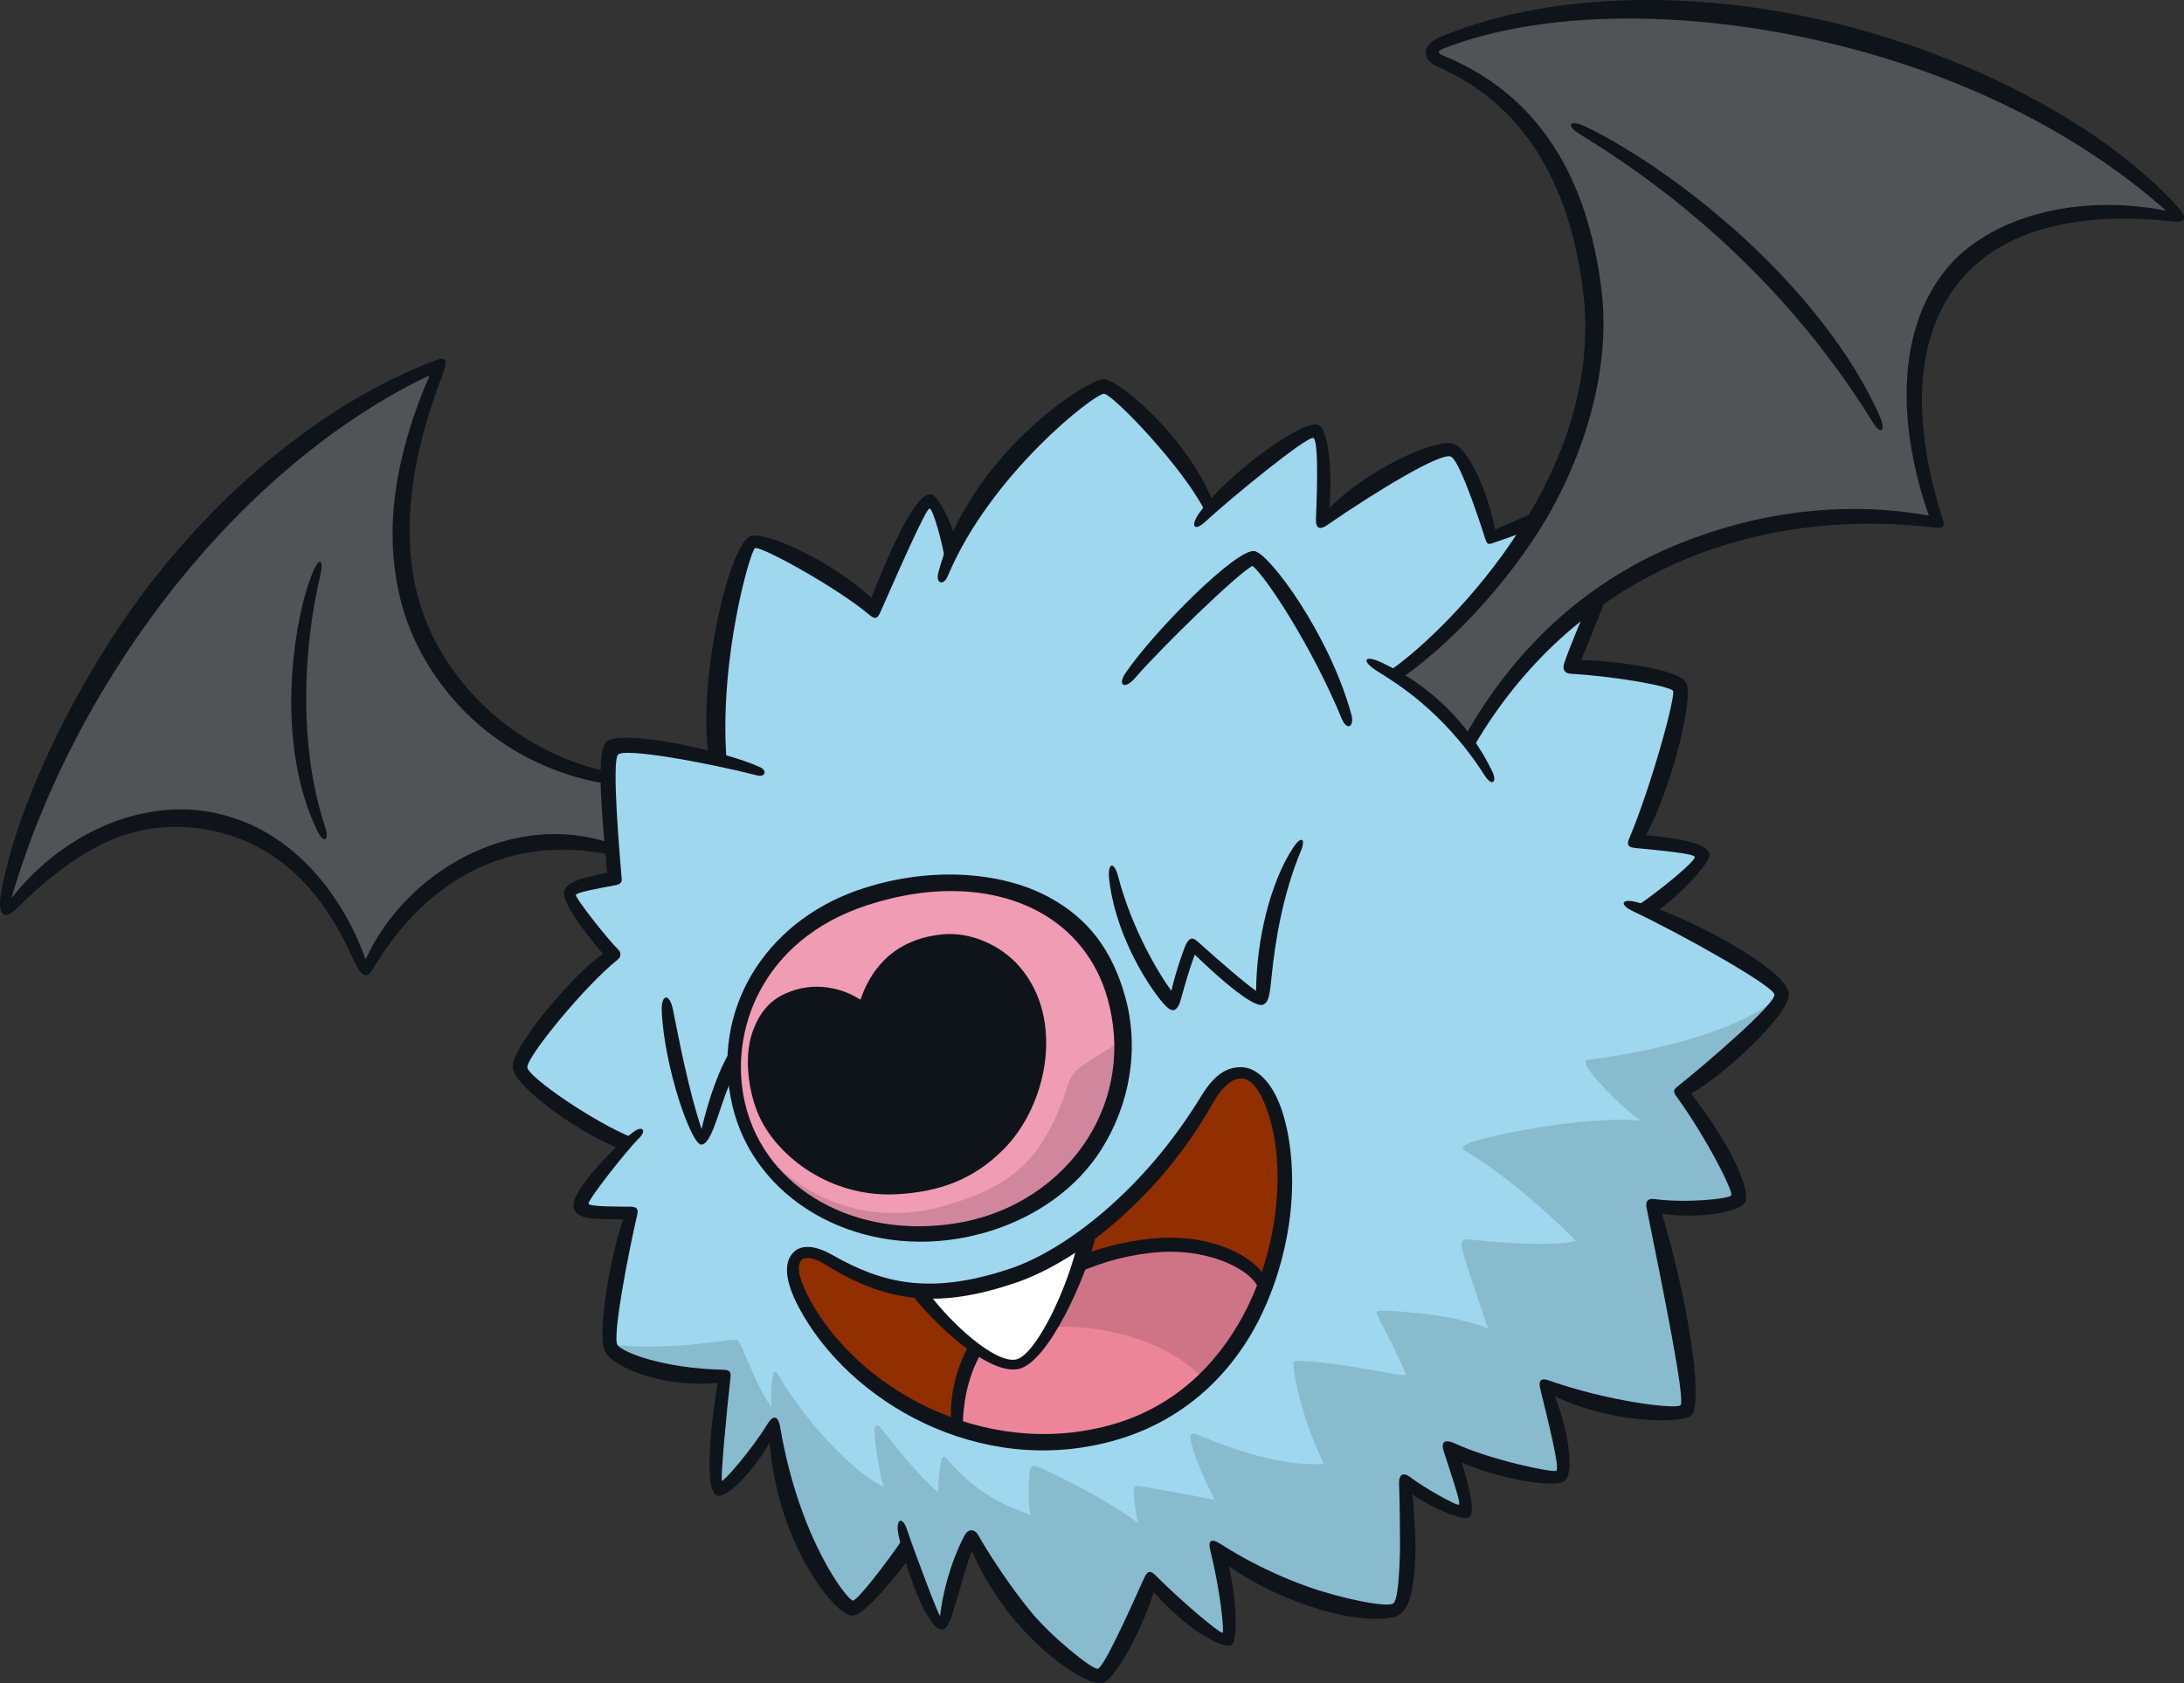 <?xml version="1.0" encoding="UTF-8"?>
<!-- Created with Inkscape (http://www.inkscape.org/) -->
<svg version="1.1" viewBox="0 0 143.53 110.66" xmlns="http://www.w3.org/2000/svg">
 <rect x="0" y="0" width="143.53" height="110.66" fill="#333333" stroke="none"/>
 <defs>
  <clipPath id="clipPath73">
   <path d="m-730.13-846.98h1245.1v1611.2h-1245.1z" stroke-width="2.034"/>
  </clipPath>
  <clipPath id="clipPath76">
   <path d="m-730.13-846.98h1245.1v1611.2h-1245.1z" stroke-width="2.034"/>
  </clipPath>
  <clipPath id="clipPath79">
   <path d="m-730.13-846.98h1245.1v1611.2h-1245.1z" stroke-width="2.034"/>
  </clipPath>
  <clipPath id="clipPath82">
   <path d="m-730.13-846.98h1245.1v1611.2h-1245.1z" stroke-width="2.034"/>
  </clipPath>
  <clipPath id="clipPath85">
   <path d="m-730.13-846.98h1245.1v1611.2h-1245.1z" stroke-width="2.034"/>
  </clipPath>
  <clipPath id="clipPath88">
   <path d="m-730.13-846.98h1245.1v1611.2h-1245.1z" stroke-width="2.034"/>
  </clipPath>
  <clipPath id="clipPath91">
   <path d="m-730.13-846.98h1245.1v1611.2h-1245.1z" stroke-width="2.034"/>
  </clipPath>
  <clipPath id="clipPath94">
   <path d="m-730.13-846.98h1245.1v1611.2h-1245.1z" stroke-width="2.034"/>
  </clipPath>
  <clipPath id="clipPath97">
   <path d="m-730.13-846.98h1245.1v1611.2h-1245.1z" stroke-width="2.034"/>
  </clipPath>
  <clipPath id="clipPath100">
   <path d="m-730.13-846.98h1245.1v1611.2h-1245.1z" stroke-width="2.034"/>
  </clipPath>
  <clipPath id="clipPath103">
   <path d="m-730.13-846.98h1245.1v1611.2h-1245.1z" stroke-width="2.034"/>
  </clipPath>
  <clipPath id="clipPath106">
   <path d="m-730.13-846.98h1245.1v1611.2h-1245.1z" stroke-width="2.034"/>
  </clipPath>
  <clipPath id="clipPath109">
   <path d="m-730.13-846.98h1245.1v1611.2h-1245.1z" stroke-width="2.034"/>
  </clipPath>
  <clipPath id="clipPath112">
   <path d="m-730.13-846.98h1245.1v1611.2h-1245.1z" stroke-width="2.034"/>
  </clipPath>
  <clipPath id="clipPath115">
   <path d="m-730.13-846.98h1245.1v1611.2h-1245.1z" stroke-width="2.034"/>
  </clipPath>
  <clipPath id="clipPath118">
   <path d="m-730.13-846.98h1245.1v1611.2h-1245.1z" stroke-width="2.034"/>
  </clipPath>
  <clipPath id="clipPath121">
   <path d="m-730.13-846.98h1245.1v1611.2h-1245.1z" stroke-width="2.034"/>
  </clipPath>
  <clipPath id="clipPath124">
   <path d="m-730.13-846.98h1245.1v1611.2h-1245.1z" stroke-width="2.034"/>
  </clipPath>
  <clipPath id="clipPath127">
   <path d="m-730.13-846.98h1245.1v1611.2h-1245.1z" stroke-width="2.034"/>
  </clipPath>
  <clipPath id="clipPath130">
   <path d="m-730.13-846.98h1245.1v1611.2h-1245.1z" stroke-width="2.034"/>
  </clipPath>
  <clipPath id="clipPath133">
   <path d="m-730.13-846.98h1245.1v1611.2h-1245.1z" stroke-width="2.034"/>
  </clipPath>
  <clipPath id="clipPath136">
   <path d="m-730.13-846.98h1245.1v1611.2h-1245.1z" stroke-width="2.034"/>
  </clipPath>
  <clipPath id="clipPath139">
   <path d="m-730.13-846.98h1245.1v1611.2h-1245.1z" stroke-width="2.034"/>
  </clipPath>
  <clipPath id="clipPath142">
   <path d="m-730.13-846.98h1245.1v1611.2h-1245.1z" stroke-width="2.034"/>
  </clipPath>
  <clipPath id="clipPath145">
   <path d="m-730.13-846.98h1245.1v1611.2h-1245.1z" stroke-width="2.034"/>
  </clipPath>
  <clipPath id="clipPath148">
   <path d="m-730.13-846.98h1245.1v1611.2h-1245.1z" stroke-width="2.034"/>
  </clipPath>
  <clipPath id="clipPath151">
   <path d="m-730.13-846.98h1245.1v1611.2h-1245.1z" stroke-width="2.034"/>
  </clipPath>
  <clipPath id="clipPath154">
   <path d="m-730.13-846.98h1245.1v1611.2h-1245.1z" stroke-width="2.034"/>
  </clipPath>
  <clipPath id="clipPath157">
   <path d="m-730.13-846.98h1245.1v1611.2h-1245.1z" stroke-width="2.034"/>
  </clipPath>
  <clipPath id="clipPath160">
   <path d="m-730.13-846.98h1245.1v1611.2h-1245.1z" stroke-width="2.034"/>
  </clipPath>
  <clipPath id="clipPath163">
   <path d="m-730.13-846.98h1245.1v1611.2h-1245.1z" stroke-width="2.034"/>
  </clipPath>
  <clipPath id="clipPath166">
   <path d="m-730.13-846.98h1245.1v1611.2h-1245.1z" stroke-width="2.034"/>
  </clipPath>
  <clipPath id="clipPath169">
   <path d="m-730.13-846.98h1245.1v1611.2h-1245.1z" stroke-width="2.034"/>
  </clipPath>
  <clipPath id="clipPath172">
   <path d="m-730.13-846.98h1245.1v1611.2h-1245.1z" stroke-width="2.034"/>
  </clipPath>
 </defs>
 <g stroke-width="2.034">
  <path d="m78.951 33.938c1.748-1.89 7.017-5.784 7.499-5.625 0.48 0.161 0.625 3.438 0.468 5.78 0 0 7.106-4.891 8.435-4.529 0.873 0.238 1.874 3.747 2.655 5.621l2.655-0.936s3.493-1.129 4.667-0.348c1.174 0.783-0.606 5.971-0.606 5.971-0.468 1.095-0.838 2.494-1.562 3.906 2.97 0.016 6.805 0.643 7.186 1.249 0.382 0.606-1.168 6.614-2.887 10.207 0 0 4.297 0.437 4.293 0.881-2e-3 0.446-2.187 2.657-3.593 3.595 3.483 1.389 8.994 4.795 8.902 5.623-0.1 0.905-4.998 5.155-6.559 6.402 0 0 4.004 6.581 3.749 7.029-0.256 0.45-3.281 0.781-5.625 0.47 0 0 2.612 12.973 2.189 13.431-0.425 0.46-5.34 0.016-9.171-1.516 0 0 1.32 5.45 0.92 5.747-0.401 0.297-4.673-0.155-7.279-1.687 0 0 1.143 3.635 0.92 3.983-0.226 0.35-2.836-0.995-3.833-1.762 0 0 0.378 8.262-0.612 8.353-5.646 0.517-11.877-3.977-11.877-3.977 0.92 2.35 1.123 5.924 0.816 6.026-0.305 0.102-5.106-3.983-5.106-3.983-0.714 1.941-2.854 6.628-3.371 6.435-4.083-1.532-8.374-9.191-8.374-9.191-0.716 1.225-1.737 5.31-2.146 5.31-0.317 0-1.762-2.612-2.348-4.494-1.125 1.636-3.133 4.03-3.473 3.78-3.473-2.553-5.106-11.848-5.106-11.848-1.021 1.636-3.269 4.085-3.574 3.983-0.523-0.175 0.305-7.354 0.305-7.354-4.187-0.102-7.096-1.351-7.352-1.837-0.92-1.737 1.225-8.886 1.225-8.886-1.329 0-3.166 0-3.269-0.511-0.083-0.419 1.754-3.007 2.86-4.189-2.553-1.021-6.941-4.39-6.844-4.901 0.513-2.657 6.13-7.456 6.13-7.456-0.716-0.716-2.962-3.473-2.759-3.983s2.86-1.021 2.86-1.021c-0.307-3.78-0.612-7.967-0.102-8.477 0.387-0.391 4.022 0.049 7.043 0.73-0.625-4.842 1.607-14.048 2.134-14.284 0.525-0.234 5.934 2.344 7.965 4.374 0 0 3.084-6.996 3.593-7.029s1.385 2.006 1.542 3.098c2.832-6.404 9.466-10.717 10.017-10.752 0.594-0.039 5.292 4.763 6.87 7.81" clip-path="url(#clipPath73)" fill="#9fd7ee"/>
  <path d="m96.63 48.626c6.158-10.502 17.854-15.905 30.538-14.402-4.514-15.675 3.483-21.491 15.728-20.122-11.755-11.598-35.128-16.318-47.918-11.332-0.936 0.366-1.204 0.826-0.307 1.223 5.515 2.417 8.831 7.487 9.72 15.012 1.532 12.971-9.702 23.288-12.664 25.229 1.257 0.69 3.125 1.835 4.903 4.392" clip-path="url(#clipPath76)" fill="#515457"/>
  <path d="m40.053 55.889c-6.317-1.32-12.08 1.013-16.035 7.662-0.267 0.446-2.35-8.172-10.52-9.499-8.172-1.329-13.563 6.724-13.38 6.026 3.872-14.882 14.402-29.7 28.598-35.952 0.264-0.116-5.033 10.39-0.307 18.69 4.189 7.354 11.543 8.376 11.543 8.376z" clip-path="url(#clipPath79)" fill="#515457"/>
  <path d="m62.859 80.79c-6.581 1.099-12.809-2.213-14.249-8.298-1.233-5.21 2.036-11.502 8.205-13.447 7.8-2.447 14.538 0.022 16.34 6.449 2.063 7.362-2.779 14.043-10.296 15.297" clip-path="url(#clipPath82)" fill="#f09cb4"/>
 </g>
 <g stroke-width="2.034">
  <path d="m67.823 70.821c1.263-5.259-2.118-9.232-5.843-8.894-3.727 0.34-4.913 3.135-5.422 4.236 0 0-1.949-1.778-4.742-0.509-2.795 1.272-2.602 5.428-1.247 7.885 1.355 2.455 4.459 4.738 8.445 4.48 2.626-0.169 4.49-0.93 6.353-2.793 1.863-1.863 2.293-3.725 2.455-4.404" clip-path="url(#clipPath85)" fill="#515557"/>
  <path d="m73.01 94.156c-8.201 2.234-16.827-2.275-20.169-8.587-1.351-2.551-0.553-3.916 1.593-2.649 3.843 2.272 7.011 2.854 12.123 1.133 3.955-1.331 9.212-5.768 12.758-11.765 1.314-2.222 3.257-2.254 4.238 0.232 2.421 6.142-0.279 18.847-10.542 21.636" clip-path="url(#clipPath88)" fill="#922f00"/>
  <path d="m73.01 94.156c5.151-1.4 8.394-5.298 10.044-9.608-0.008-0.045-0.016-0.092-0.033-0.126-0.675-1.434-3.418-2.777-6.785-2.565-7.259 0.452-14.011 6.244-13.476 11.641 0.008 0.083 0.024 0.165 0.041 0.244 3.192 1.095 6.738 1.361 10.209 0.415" clip-path="url(#clipPath91)" fill="#ed8599"/>
  <path d="m66.805 89.66c1.514-0.281 3.731-5.302 4.547-8.278-1.67 1.27-3.316 2.191-4.785 2.685-2.384 0.804-4.343 1.099-6.148 0.96 1.689 2.03 4.86 4.917 6.386 4.632" clip-path="url(#clipPath94)" fill="#fff"/>
  <path d="m71.281 69.947c-0.553 0.36-0.897 0.724-1.084 1.306-1.591 4.972-3.642 6.736-8.207 8.032-6.25 1.772-11.452-1.908-13.038-5.646 1.91 5.346 7.753 8.178 13.907 7.151 7.777-1.298 11.285-7.482 11.193-12.571-0.761 0.415-2.008 1.237-2.771 1.727" clip-path="url(#clipPath97)" fill="#d0879d"/>
  <path d="m67.151 89.741c0.079-0.118 0.161-0.232 0.246-0.346" clip-path="url(#clipPath100)" fill="#db7486"/>
  <path d="m69.226 87.219c1.402-0.073 6.748 0.075 9.997 3.544 0 0 2.299-1.737 3.831-6.205 0 0-2.01-2.989-5.849-2.693-3.837 0.297-6.126 1.18-6.126 1.18z" clip-path="url(#clipPath103)" fill="#ce7486"/>
  <path d="m67.823 70.821c1.263-5.259-2.118-9.232-5.843-8.894-3.727 0.34-4.913 3.135-5.422 4.236 0 0-1.949-1.778-4.742-0.509-2.795 1.272-2.602 5.428-1.247 7.885 1.355 2.455 4.459 4.738 8.445 4.48 2.626-0.169 4.49-0.93 6.353-2.793 1.863-1.863 2.293-3.725 2.455-4.404" clip-path="url(#clipPath106)" fill="#0f141b"/>
  <path d="m117.08 65.329c-3.265 3.178-12.182 4.291-12.524 4.305-0.344 0.012-0.435 0.102-0.267 0.484 0.169 0.382 2.03 2.508 3.558 3.548-3.945-0.362-10.493 1.109-11.279 1.461-0.785 0.354-0.313 0.505-0.02 0.684 3.507 2.144 7.019 5.751 7.019 5.751-0.869 0.299-3.827 0.269-6.86-0.069-0.572-0.063-0.779 0.012-0.584 0.743 0.258 0.958 0.812 2.586 1.674 5.092-1.021-0.427-3.257-1.038-6.876-1.17-0.568-0.018-0.513 0.124-0.346 0.437 0.46 0.873 1.453 2.785 1.825 3.76-0.146 0.226-3.383-0.684-6.697-0.877-0.775-0.045-0.765-0.081-0.649 0.686 0.472 3.131 1.939 6.054 1.939 6.054-2.539 0.232-5.973-0.913-8.249-1.898-0.238-0.104-0.586-0.167-0.5 0.285 0.283 1.506 1.599 4.01 1.599 4.01-0.085-0.073-3.462-0.675-4.828-0.913-0.492-0.085-0.513 0.039-0.5 0.444 0.033 0.987 0.279 1.977 0.279 1.977-1.625-1.28-5.108-3.08-6.488-3.662-0.478-0.203-0.596-0.094-0.639 0.334-0.173 1.68 0.053 2.777 0.053 2.777-0.954-0.358-3.186-0.993-5.456-3.633-0.291-0.34-0.364-0.096-0.395 0.037-0.22 0.958-0.22 2.118-0.22 2.118-1.363-1.16-2.814-3.046-3.766-4.228-0.234-0.293-0.429-0.155-0.413 0.175 0.059 1.145 0.285 2.472 0.58 3.684-2.171-1.048-5.308-4.579-6.909-7.356-0.053-0.096-0.258-0.382-0.342 0.018-0.203 0.981-0.094 2.053-0.094 2.053-0.724-0.669-2.016-4.197-2.203-4.329-0.313-0.216-3.894 0.738-8.367 0.277 2.885 2.201 6.508 2.142 7.385 2.089-0.307 3.029-0.559 7.263-0.303 7.348 0.203 0.067 2.413-2.376 3.756-4 0.5 4.726 3.068 10.495 4.925 11.863 0.34 0.25 2.35-2.144 3.473-3.78 0.586 1.882 2.032 4.494 2.35 4.494 0.409 0 1.43-4.083 2.146-5.31 0 0 4.288 7.662 8.374 9.193 0.515 0.191 2.655-4.494 3.371-6.435 0 0 4.801 4.083 5.106 3.983 0.307-0.102 0.102-3.678-0.816-6.026 0 0 6.229 4.494 11.875 3.977 0.991-0.091 0.614-8.355 0.614-8.355 0.997 0.767 3.607 2.112 3.833 1.764 0.224-0.348-0.922-3.983-0.922-3.983 2.606 1.53 6.88 1.982 7.281 1.687 0.401-0.299-0.92-5.749-0.92-5.749 3.831 1.532 8.746 1.975 9.169 1.518 0.423-0.46-2.187-13.433-2.187-13.433 2.344 0.311 5.367-0.02 5.623-0.468 0.256-0.448-3.749-7.031-3.749-7.031 1.562-1.247 6.461-5.497 6.561-6.402" clip-path="url(#clipPath109)" fill="#89bbcf"/>
 </g>
 <g fill="#0f141b" stroke-width="2.034">
  <path d="m61.15 32.493c-0.604-0.006-1.668 1.182-3.892 6.807-2.677-2.498-7.143-4.474-7.985-4.036-1.432 0.741-3.42 9.598-2.706 14.381 0.037 0.252 1.17 0.14 1.168 0.12-0.452-6.535 1.565-13.519 1.878-13.728 0.311-0.208 5.316 2.537 7.487 4.352 0.395 0.33 0.551 0.315 0.753-0.14 1.225-2.783 2.985-6.781 3.229-6.817 0.242-0.035 0.879 2.409 1.007 3.302 0.037 0.254 0.832-0.702 0.797-0.956-0.106-0.726-1.131-3.277-1.735-3.284" clip-path="url(#clipPath112)"/>
  <path d="m72.542 24.925c-1.042-0.035-8.841 4.954-10.876 12.721-0.187 0.718 0.338 0.893 0.625 0.208 2.816-6.705 9.698-12.027 10.272-11.972 0.572 0.053 5.066 4.699 6.585 7.629 0.116 0.228 0.714-0.106 0.625-0.346-1.552-4.228-6.189-8.205-7.23-8.239" clip-path="url(#clipPath115)"/>
  <path d="m78.768 33.795c-0.537 0.785-0.283 1.166 0.417 0.523 1.806-1.668 6.736-5.678 7.125-5.527 0.419 0.165 0.185 4.878 0.173 5.353-0.014 0.472 0.161 0.771 0.726 0.38 3.312-2.281 7.476-4.793 8.136-4.514 0.661 0.277 2.262 5.405 2.262 5.405 0.13 0.34 0.136 0.415 0.582 0.258l2.657-0.938c0.24-0.085 0.197-1.129-0.045-1.044 0 0-1.943 0.893-2.543 1.105-0.653-3.135-1.939-5.407-2.755-5.631-1.245-0.338-5.755 1.774-8.152 4.25 0.244-2.156-0.02-5.257-0.728-5.493-1.046-0.346-6.128 3.351-7.855 5.873" clip-path="url(#clipPath118)"/>
  <path d="m104.34 39.736s-1.194 2.797-1.548 3.878c-0.122 0.368 0.03 0.653 0.409 0.673 3.275 0.203 6.539 0.836 6.746 1.121 0.208 0.287-1.41 6.223-2.862 9.674-0.13 0.311-0.228 0.602 0.372 0.661 1.422 0.144 3.853 0.35 3.918 0.586 0.079 0.285-2.486 2.35-3.692 3.155-0.134 0.09 0.716 0.73 0.932 0.596 1.632-1.023 3.835-3.424 3.733-3.916-0.11-0.517-0.856-0.932-4.166-1.272 1.664-3.054 3.206-9.197 2.602-10.064-0.588-0.84-4.38-1.355-6.872-1.446 0.307-0.688 1.597-3.943 1.597-3.943 0.02-0.057-1.078 0.057-1.168 0.297" clip-path="url(#clipPath121)"/>
  <path d="m39.829 48.789c-0.734 0.808-0.163 5.715 0.067 8.577-1.652 0.352-2.864 0.62-2.832 1.418 0.031 0.797 1.811 3.08 2.561 3.914-1.855 1.265-6.036 6.117-5.928 7.476 0.108 1.357 4.927 4.675 7.133 5.348 0.244 0.075 0.879-0.679 0.698-0.753-2.427-0.97-6.801-3.945-6.872-4.602-0.073-0.657 3.788-5.377 5.932-7.082 0.277-0.22 0.218-0.49 0.026-0.682-0.787-0.787-2.82-3.393-2.767-3.574 0.051-0.181 1.542-0.435 2.628-0.647 0.448-0.085 0.389-0.332 0.374-0.492-0.128-1.577-0.655-7.603-0.234-8.081 0.419-0.474 5.912 0.535 9.153 1.365 0.521 0.134 0.667-0.317 0.181-0.543-2.331-1.09-9.277-2.571-10.121-1.644" clip-path="url(#clipPath124)"/>
  <path d="m41.64 74.402c-0.932 0.673-4.173 3.859-3.943 4.96 0.173 0.842 1.45 0.775 3.269 0.793-0.726 1.839-1.821 7.637-1.182 8.73 0.637 1.095 3.991 2.368 7.377 2.026-0.444 2.669-0.907 7.025-0.067 7.389 0.708 0.305 2.71-1.994 3.489-3.499 0.492 6.573 4.173 11.275 5.389 11.405 0.932 0.1 3.837-3.823 3.863-3.861 0.134-0.197-0.358-1.387-0.492-1.194-1.064 1.548-3.021 4.124-3.31 4.059-0.397-0.091-3.534-4.109-4.761-11.411-0.081-0.486-0.334-1.009-0.85-0.167-1.031 1.689-2.873 3.786-2.976 3.709-0.104-0.077 0.293-4.441 0.561-6.781 0.049-0.391-0.075-0.507-0.448-0.517-4.026-0.096-6.598-1.143-6.972-1.613-0.374-0.472 0.714-6.097 1.276-8.512 0.073-0.323 0.112-0.598-0.444-0.598-0.702 0-2.647 0.01-2.742-0.187-0.096-0.195 2.523-3.538 3.324-4.317 0.486-0.47 0.269-0.871-0.362-0.413" clip-path="url(#clipPath127)"/>
  <path d="m107.31 59.897c3.139 1.483 9.195 4.877 9.301 5.471 0.108 0.594-4.319 4.417-6.364 6.052-0.191 0.155-0.344 0.277-0.106 0.604 2.042 2.828 3.796 6.315 3.631 6.557-0.165 0.238-3.009 0.513-5.049 0.24-0.547-0.071-0.566 0.297-0.517 0.549 1.115 5.538 2.582 12.723 2.23 13.006-0.354 0.283-4.838-0.287-8.585-1.611-0.271-0.096-0.83-0.289-0.623 0.539 0.5 2.061 1.296 5.22 1.052 5.373-0.242 0.151-4.407-0.724-6.726-1.819-0.299-0.142-0.944-0.307-0.677 0.537 0.397 1.263 1.158 3.406 1.001 3.511-0.155 0.104-2.382-1.174-3.188-1.794-0.521-0.401-0.747-0.122-0.747 0.368v0.018c0.049 1.048 0.069 3.823 0.065 4.13-0.031 1.857-0.146 3.601-0.458 3.784-0.472 0.275-3.54-0.368-5.629-1.121-3.28-1.182-5.361-2.586-5.735-2.814-0.254-0.155-0.895-0.537-0.637 0.486 0.596 2.36 0.942 5.312 0.785 5.363-0.155 0.055-2.574-1.941-4.409-3.784-0.368-0.37-0.545-0.228-0.734 0.193-1.162 2.582-2.681 5.926-3.058 5.961-0.376 0.037-3.007-2.079-4.343-3.701-2.004-2.429-3.481-5.039-3.503-5.084-0.234-0.413-0.651-0.454-0.909 0.043-0.979 1.863-1.459 3.987-1.595 5.253-0.033 0.21-1.723-4.295-2.189-5.694-0.248-0.743-0.653-0.732-0.596 0.051 0.047 0.655 0.924 3.802 1.817 5.405 0.814 1.459 1.351 1.599 1.798 0.065 0.368-1.265 1.025-3.515 1.257-4.095 2.449 5.727 7.354 8.797 8.475 8.734 0.907-0.051 2.836-3.867 3.473-6.008 2.565 2.846 4.665 3.69 5.08 3.493 0.543-0.258 0.311-3.471-0.146-5.2 1.276 0.873 2.773 1.721 4.811 2.454 3.764 1.351 5.837 1.031 6.28 0.795 0.494-0.258 1.121-0.81 1.184-4.451 0.004-0.22-0.055-2.106-0.208-3.524 1.239 0.873 3.318 1.788 3.731 1.501 0.417-0.285 0.037-1.845-0.476-3.587 2.543 1.111 6.252 1.729 6.799 1.168 0.547-0.561 0.277-3.072-0.696-5.538 3.676 1.802 8.408 1.851 9.01 1.249 0.604-0.602 0.177-5.877-1.951-13.23 2.791 0.362 5.131-0.195 5.45-0.757 0.319-0.557-0.413-3.068-3.548-7.153 2.114-1.17 6.41-5.127 6.421-6.512 0.012-1.642-6.986-5.324-10.017-6.075-1.007-0.25-1.127 0.175-0.234 0.596" clip-path="url(#clipPath130)"/>
  <path d="m73.987 44.211c-0.58 0.838-0.081 1.147 0.588 0.38 1.829-2.108 6.675-6.809 7.733-7.395 0.797 0.594 3.865 5.192 5.871 10.052 0.338 0.818 0.856 0.541 0.623-0.309-1.44-5.234-5.369-10.548-6.357-10.713-1.164-0.195-6.51 5.157-8.457 7.985" clip-path="url(#clipPath133)"/>
  <path d="m43.491 66.468c0.163 3.729 1.949 8.791 2.594 8.772 0.326-0.008 0.633-0.472 1.109-1.896 0.34-1.019 0.804-2.417 1.473-3.652 0.122-0.224-0.313-1.176-0.454-0.962-0.934 1.426-1.615 3.416-2.106 5.483-0.848-2.496-1.534-6.122-1.88-7.841-0.228-1.129-0.785-1.036-0.736 0.096" clip-path="url(#clipPath136)"/>
  <path d="m84.993 55.706c-1.524 2.311-2.425 6.117-2.443 9.427-0.734-0.496-2.433-1.975-3.857-3.251-0.287-0.254-0.482-0.271-0.708 0.108-0.146 0.244-0.749 1.982-1.001 3.139-0.846-1.127-2.61-4.101-3.499-7.507-0.279-1.07-0.716-0.901-0.59 0.197 0.492 4.28 3.316 8.081 3.902 8.471 0.295 0.197 0.498 0.187 0.741-0.37 0.564-2.024 0.808-2.698 0.981-3.166 3.239 3.115 4.203 3.401 4.478 3.294 0.399-0.159 0.45-0.649 0.586-1.992 0.203-1.988 0.675-5.155 1.904-8.107 0.356-0.854 0.018-1.019-0.492-0.244" clip-path="url(#clipPath139)"/>
  <path d="m90.465 44.089c1.011 0.649 4.333 2.527 7.112 6.897 0.468 0.734 0.854 0.456 0.47-0.326-2.275-4.62-5.957-6.498-7.257-7.112-1.155-0.543-1.337-0.106-0.326 0.541" clip-path="url(#clipPath142)"/>
  <path d="m121.21 1.672c-9.23-2.354-18.926-2.311-26.35 0.665-0.281 0.114-1.141 0.446-1.153 1.115-0.008 0.395 0.271 0.72 0.828 0.964 5.399 2.368 8.567 7.336 9.495 14.644 1.607 12.668-9.897 23.19-12.729 25.045-0.214 0.142 0.517 0.657 0.732 0.515 1.658-1.086 5.517-4.323 8.744-9.165 2.791-4.189 5.198-10.426 4.472-16.389-0.909-7.501-4.205-12.892-10.424-15.421-0.287-0.118-0.458-0.256 0.063-0.462 6.622-2.58 16.393-2.588 25.951-0.201 7.975 1.99 15.59 5.615 21.524 10.872-5.979-1.188-11.627 0.486-14.345 3.705-1.811 2.144-2.718 4.972-2.718 8.449 0 2.236 0.478 5.127 1.463 7.885-5.745-1.031-11.502-0.167-16.54 1.898-5.635 2.311-10.489 6.459-13.942 12.601-0.124 0.222 0.511 0.793 0.641 0.574 6.213-10.595 17.486-15.795 30.243-14.279 0.736 0.085 0.594-0.291 0.498-0.59-2.242-7.063-1.617-12.355 1.233-15.734 2.706-3.206 7.548-4.52 14.001-3.798 0.828 0.094 0.755-0.366 0.376-0.791-4.878-5.495-13.612-9.942-22.063-12.101" clip-path="url(#clipPath145)"/>
  <path d="m103.81 8.813c1.925 1.186 5.881 3.686 10.211 7.81 3.035 2.895 6.256 6.585 9.086 11.185 0.488 0.797 0.84 0.515 0.47-0.342-1.91-4.413-5.485-8.585-8.723-11.59-4.439-4.122-8.642-6.602-10.701-7.578-0.987-0.466-1.272-0.059-0.342 0.515" clip-path="url(#clipPath148)"/>
  <path d="m20.563 37.6c-0.779 1.857-1.418 5.18-1.422 8.528-2e-3 2.936 0.48 6.012 1.766 8.587 0.387 0.771 0.747 0.49 0.47-0.328-0.869-2.584-1.241-5.489-1.253-8.363-0.01-2.873 0.342-5.719 0.918-8.174 0.252-1.084-0.047-1.278-0.478-0.25" clip-path="url(#clipPath151)"/>
  <path d="m28.559 23.705c-6.665 2.557-13.165 7.66-18.387 14.279-4.545 5.763-8.982 14.373-10.113 20.767-0.13 0.734-0.167 2.169 1.131 0.885 4.327-4.278 7.991-5.818 12.263-5.123 6.292 1.021 8.813 6.488 9.761 8.544 0.427 0.93 0.822 1.418 1.231 0.73 3.703-6.221 9.232-8.947 15.695-7.594 0.25 0.053 0.281-0.673 0.037-0.755-6.467-2.189-13.451 1.776-16.155 7.629-0.72-2.156-3.658-8.628-10.439-9.73-4.303-0.698-9.393 1.333-12.835 5.708 4.339-14.815 15.289-28.579 27.491-34.377-1.672 3.835-2.441 7.383-2.441 10.363 0 3.052 0.682 5.786 2.045 8.182 4.252 7.466 11.793 8.264 12.103 8.309 0.252 0.033 0.354-0.751 0.1-0.787-0.071-0.01-7.186-1.088-11.203-8.146-2.614-4.594-2.563-10.557 0.153-17.73 0.393-1.034 0.535-1.53-0.435-1.155" clip-path="url(#clipPath154)"/>
  <path d="m48.964 72.53c-1.103-4.659 1.056-10.75 8.024-13.024 4.27-1.396 8.294-1.194 11.281 0.425 2.216 1.2 3.808 3.174 4.518 5.707 0.905 3.231 0.411 6.498-1.306 9.202-1.837 2.891-4.903 4.946-8.573 5.558-6.602 1.101-12.593-2.159-13.944-7.867m7.358-13.997c-6.05 2.134-9.674 7.879-8.184 14.172 1.434 6.067 7.908 9.869 14.855 8.711 3.91-0.653 7.409-2.744 9.377-5.841 1.853-2.915 2.541-6.602 1.571-10.072-0.85-3.029-2.401-5.119-5.005-6.528-3.192-1.733-8.06-2.047-12.613-0.441" clip-path="url(#clipPath157)"/>
  <path d="m57.122 66c0.635-1.217 1.78-3.355 4.933-3.642 1.524-0.138 3.023 0.505 4.114 1.764 1.45 1.68 1.933 4.105 1.32 6.654l-0.006 0.022c-0.159 0.667-0.582 2.433-2.348 4.199-1.737 1.735-3.505 2.513-6.103 2.681-3.817 0.246-6.901-1.906-8.174-4.215-0.891-1.613-1.151-3.878-0.645-5.41 0.317-0.954 0.962-1.727 1.788-2.098 2.336-1.05 4.234 0.301 4.417 0.405 0.444 0.246 0.547-0.061 0.704-0.362m9.887-2.449c-1.253-1.453-3.247-2.291-5.021-2.132-3.546 0.323-4.899 2.692-5.436 4.299-1.137-0.732-2.995-1.274-4.933-0.407-1.125 0.505-1.758 1.379-2.163 2.521-0.653 1.839-0.185 4.463 0.649 5.975 1.391 2.523 4.748 4.972 8.976 4.691 2.624-0.175 4.832-0.903 6.858-2.929 2.881-2.881 4.063-8.557 1.07-12.017" clip-path="url(#clipPath160)"/>
  <path d="m70.813 83.679c1.735-0.777 3.615-1.261 5.487-1.377 3.214-0.201 5.965 1.166 6.423 2.421 0.085 0.242 0.753-0.071 0.665-0.313-0.663-1.823-3.743-3.245-7.145-3.033-1.739 0.108-3.481 0.492-5.119 1.119z" clip-path="url(#clipPath163)"/>
  <path d="m64.466 88.989c-0.926 1.571-1.188 3.483-1.188 4.734 0 0.256-0.718 0.218-0.745-0.037-0.171-1.632 0.193-3.56 1.174-5.306z" clip-path="url(#clipPath166)"/>
  <path d="m70.854 81.563c-0.653 3.078-2.801 7.564-4.097 7.806-1.396 0.258-4.284-2.421-5.666-4.288-0.126-0.171-1.237-0.092-1.109 0.081 1.149 1.556 4.854 5.22 6.921 4.836 1.988-0.368 4.567-6.213 5.121-8.827 0.045-0.21-1.127 0.183-1.17 0.393" clip-path="url(#clipPath169)"/>
  <path d="m73.173 94.583m-6.476-10.241c4.429-1.491 9.729-5.999 12.957-11.734 0.543-0.962 1.235-1.784 2.018-1.705 0.6 0.061 1.107 0.791 1.491 1.768 1.416 3.593 0.907 9.092-1.239 13.37-1.377 2.746-4.057 6.305-8.996 7.647-8.323 2.266-16.631-2.458-19.748-8.343-0.956-1.806-0.696-2.329-0.47-2.545 0.165-0.155 0.696-0.197 1.487 0.299 4.187 2.62 7.611 2.887 12.499 1.243m12.259-12.31c-3.827 6.294-9.025 10.17-12.548 11.356-5.271 1.772-8.414 0.979-11.696-0.887-1.493-0.85-2.226-0.505-2.539-0.205-0.649 0.62-0.651 1.806 0.323 3.642 3.294 6.205 11.826 11.183 20.598 8.795 5.269-1.432 8.197-5.088 9.659-8.003 1.396-2.781 2.167-6.052 2.167-9.055 0-1.855-0.264-3.674-0.84-5.133-0.523-1.322-1.4-2.303-2.374-2.382-0.997-0.077-1.876 0.431-2.751 1.874" clip-path="url(#clipPath172)"/>
 </g>
</svg>

